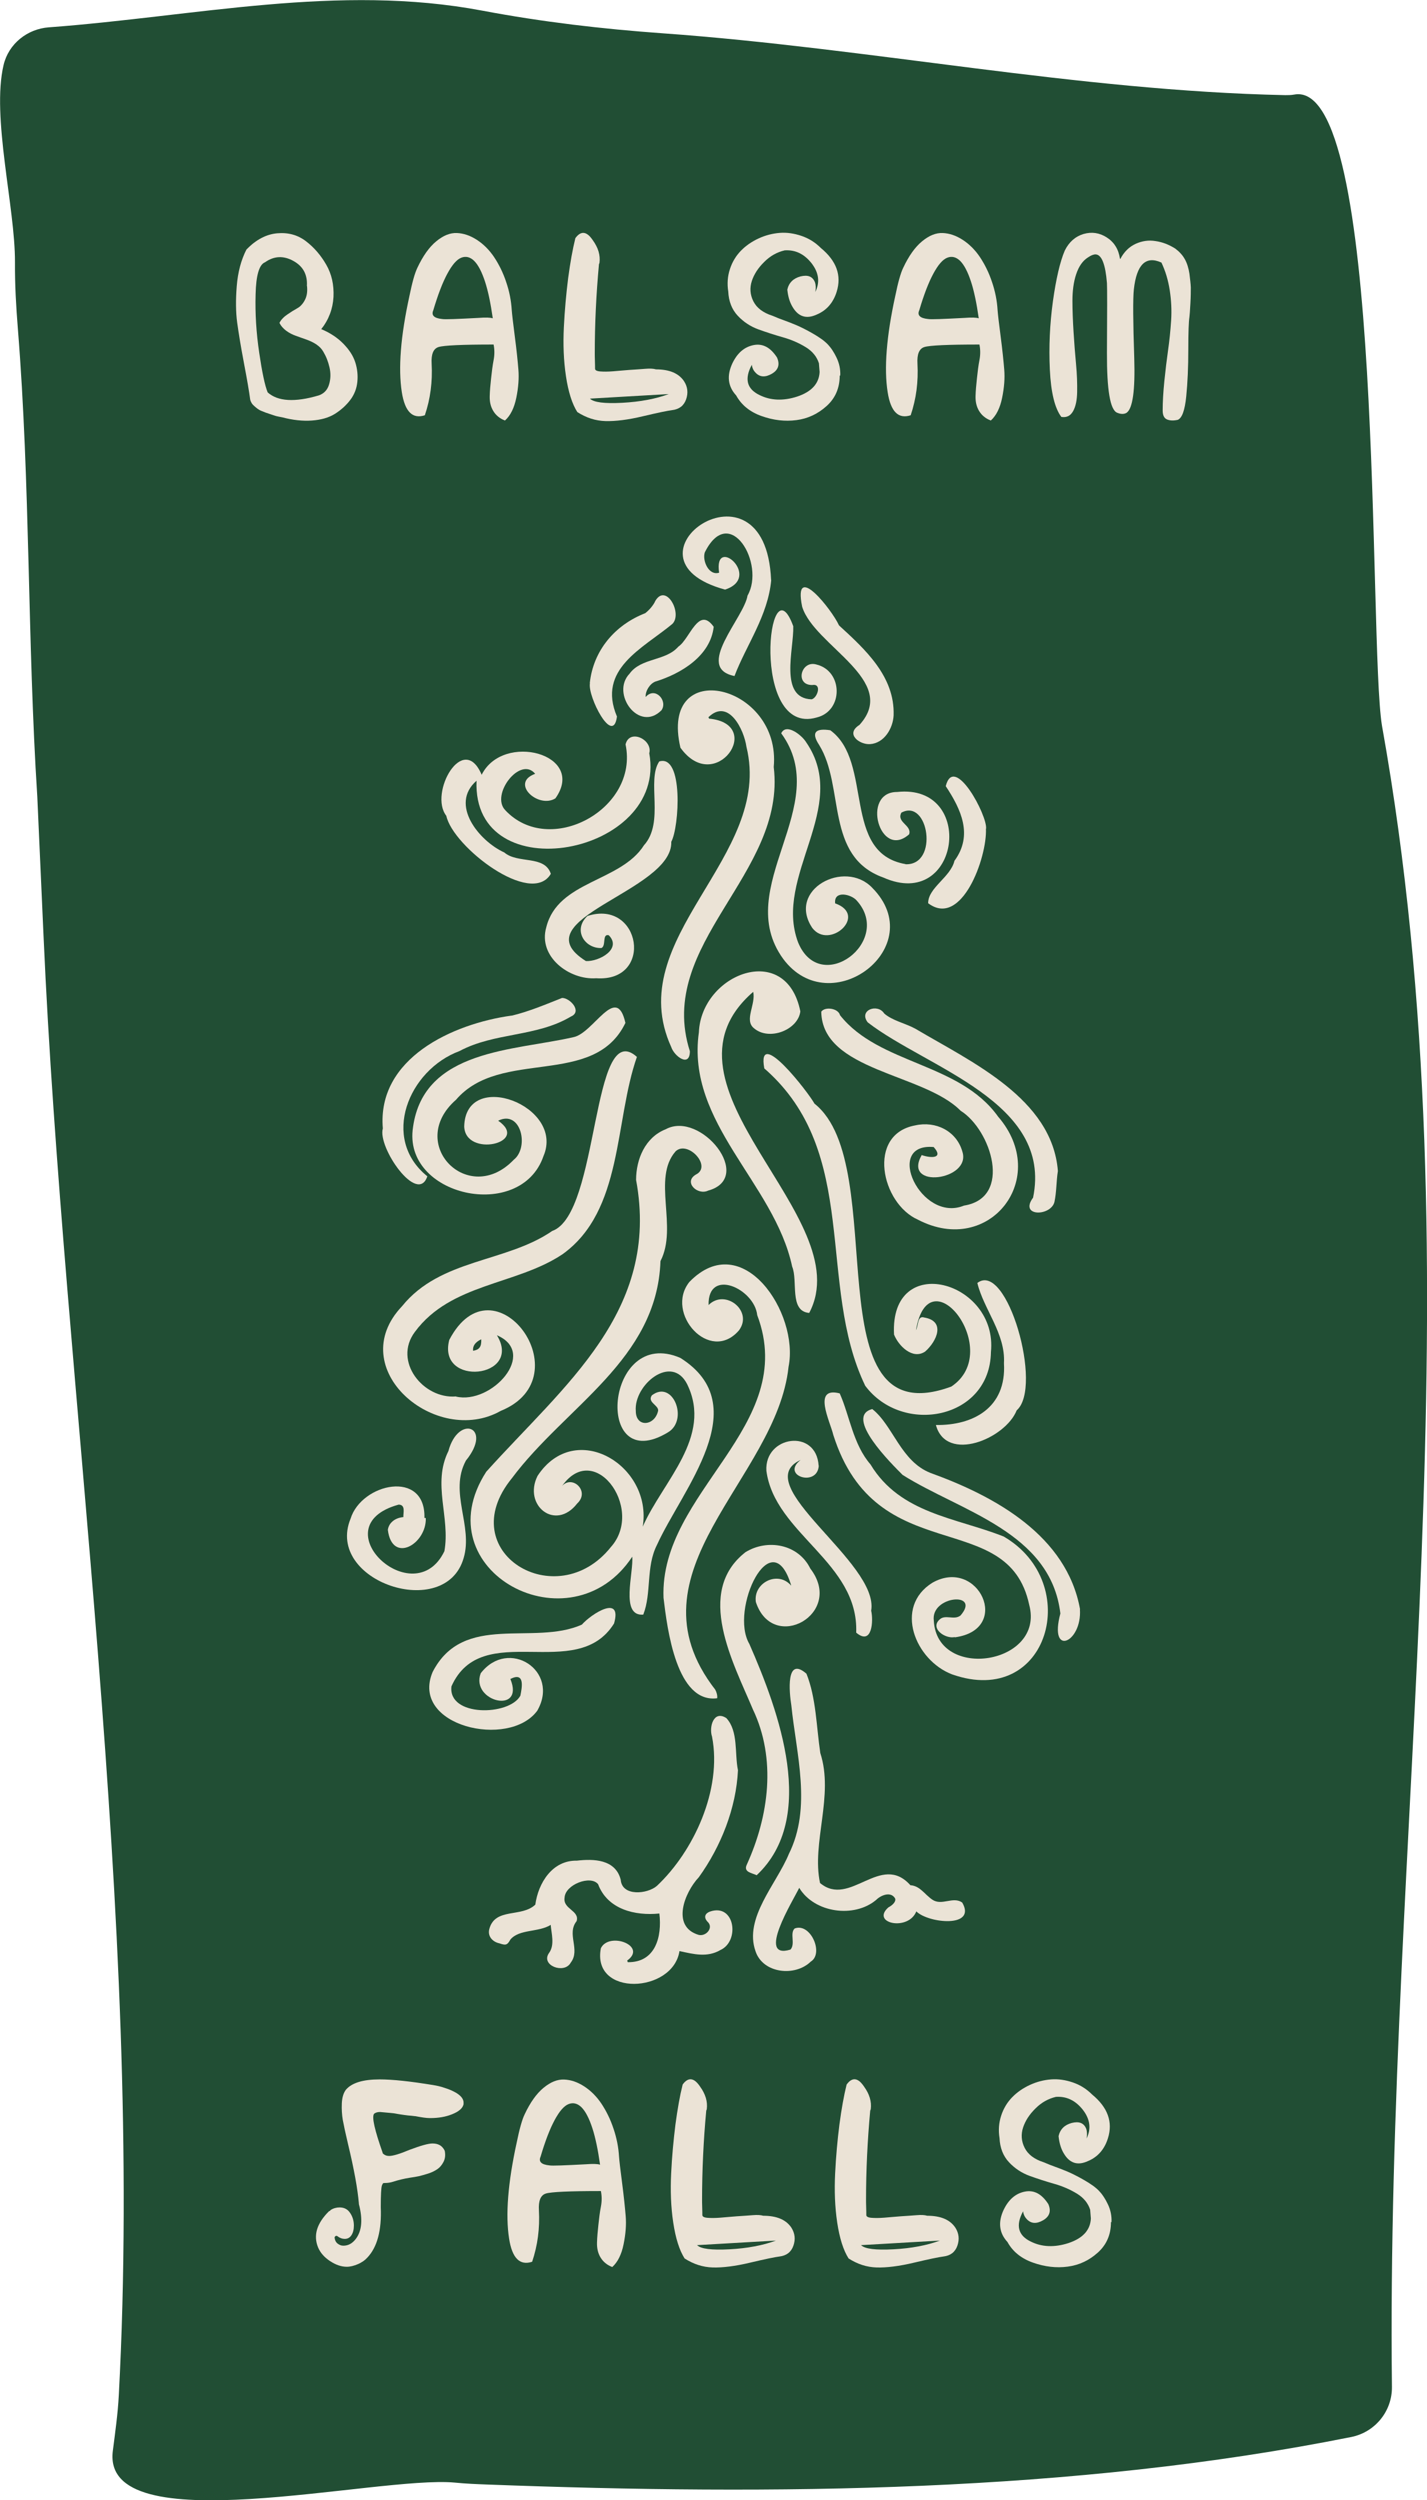 <?xml version="1.0" encoding="UTF-8"?>
<svg id="Layer_2" data-name="Layer 2" xmlns="http://www.w3.org/2000/svg" viewBox="0 0 102.95 180.26">
  <defs>
    <style>
      .cls-1 {
        fill: #214e34;
      }

      .cls-2 {
        fill: #ebe3d6;
      }
    </style>
  </defs>
  <g id="Layer_1-2" data-name="Layer 1">
    <g>
      <path class="cls-1" d="M2.69,57.43c-.72-11.23-.5-22.5-1.4-33.71-.13-1.6-.22-3.2-.21-4.81.02-3.94-1.71-10.49-.82-14.23.36-1.52,1.71-2.6,3.27-2.71,10.62-.79,20.87-3.17,31.28-1.2,4.29.81,8.64,1.32,12.99,1.63,15.03,1.08,29.9,4.14,44.92,4.46.21,0,.43,0,.64-.04,6.56-1.26,5.35,39.39,6.34,45.49-.13,0,.13,0,0,0,7.13,39.81.25,79.79.72,119.78.02,1.75-1.21,3.26-2.92,3.61-20.13,4.03-41.67,4.21-62.33,3.43-.79-.03-1.58-.06-2.36-.14-5.64-.52-25.54,4.44-24.67-2.29.17-1.33.36-2.66.43-4,1.84-34.42-3.99-72.45-5.43-105.24"/>
      <g>
        <g>
          <path class="cls-2" d="M45.63,112.21c-4.44,6.78-15.17,1.05-10.55-6.1,5.63-6.26,12.56-11.57,10.81-21.04,0-1.5.66-3.07,2.13-3.65,2.53-1.38,6.45,3.49,3.07,4.42-.77.37-1.81-.62-.88-1.16,1.19-.59-.6-2.5-1.47-1.67-1.71,1.95.18,5.46-1.09,7.91-.25,7.13-6.84,10.46-10.73,15.67-4.32,5.31,3.23,9.87,7.15,4.95,2.52-2.81-1.39-8.07-3.74-4.06.66-1.44,2.36-.05,1.31.92-1.57,2.02-3.92.14-2.86-1.99,2.71-4.12,8.31-.76,7.59,3.66,1.43-3.26,5.06-6.46,3.21-10.26-1.12-2.24-3.87.04-3.71,1.92,0,1.19,1.31,1.09,1.59.06.18-.45-.81-.66-.43-1.19,1.52-1.16,2.67,1.78,1.16,2.67-5.4,3.27-4.54-7.71.89-5.37,5.49,3.45.13,9.48-1.69,13.5-.8,1.58-.37,3.43-.98,5.01-1.7.15-.67-3.06-.8-4.21Z"/>
          <path class="cls-2" d="M32.9,100.69c2.56.6,5.94-3.14,2.95-4.42,1.89,3.1-4.32,3.76-3.44.34,3.21-6.15,9.75,2.66,3.72,5.11-4.67,2.64-11.41-3.04-7.12-7.55,2.77-3.43,7.5-3.13,10.83-5.42,3.44-1.22,2.8-15.51,6.11-12.55-1.63,4.64-.98,11.09-5.37,14.23-3.34,2.23-8.05,2.08-10.65,5.6-1.59,2.12.61,4.85,2.97,4.65ZM34.72,96.56c-.43.2-.63.48-.59.83.46-.08.61-.29.59-.83Z"/>
          <path class="cls-2" d="M49.02,140.67c-.47,3.05-6.35,3.32-5.67-.21.6-1.21,3.37-.17,1.9.89.01.04.03.08.04.12,2,.03,2.48-1.84,2.28-3.51-1.76.18-3.74-.3-4.42-2.11-.53-.68-2.38.02-2.42.97-.13.83,1.1.92.87,1.69-.75.93.3,2.06-.43,3-.46.84-2.21.19-1.55-.72.41-.57.16-1.4.11-2.01-.88.55-2.27.29-2.91,1.06-.23.42-.35.42-.79.27-.49-.1-.87-.51-.73-1.03.42-1.57,2.32-.81,3.32-1.76.21-1.56,1.23-3.21,3-3.17,1.19-.14,2.78-.11,3.16,1.37.09,1.23,1.93,1.04,2.61.45,2.64-2.48,4.72-6.92,3.98-10.76-.23-.67.1-1.94,1.03-1.34.88.94.59,2.56.84,3.76-.13,2.74-1.23,5.5-2.82,7.71-1.03,1.09-2.02,3.56-.02,4.16.55.14,1.13-.55.62-.97-.25-.3-.17-.57.2-.71,1.8-.62,2.18,2.14.74,2.78-.93.54-1.9.3-2.93.07Z"/>
          <path class="cls-2" d="M51.12,94.09c1.2-1.2,3.24.43,2.19,1.83-2.1,2.43-5.38-1.25-3.57-3.5,3.83-3.93,7.93,2.26,7.15,6.12-.86,8.14-11.91,14.75-5.29,23.28.1.18.17.43.14.62-2.93.38-3.6-4.97-3.87-7.24-.3-7.66,9.79-12.35,6.76-20.38-.2-1.91-3.57-3.45-3.51-.73Z"/>
          <path class="cls-2" d="M66.08,95.91c.19-.36.1-1.08.6-.92,1.55.26.92,1.7.07,2.45-.91.62-1.93-.41-2.25-1.22-.32-6.04,7.51-3.87,6.99,1.26-.07,4.85-6.38,6.03-9.07,2.43-3.53-7.34-.3-16.8-7.28-22.88-.57-3.11,3.18,1.73,3.62,2.54,5.65,4.48-.31,24.14,9.87,20.4,3.86-2.56-1.62-9.65-2.55-4.05Z"/>
          <path class="cls-2" d="M51.15,51.81c4.08.39.45,5.59-2.06,2.1-1.57-6.67,7.29-4.58,6.73,1.39.93,7.73-8.54,12.7-6.05,20.49,0,1.2-1.12.37-1.34-.29-3.62-7.92,7.39-13.69,5.42-21.66-.17-1.24-1.3-3.53-2.74-2.13.02.04.03.07.05.11Z"/>
          <path class="cls-2" d="M68.88,118.03c-.68.15-1.78-.61-1.12-1.24.41-.44,1.07.06,1.54-.32,1.5-1.74-2.18-1.43-1.93.38.23,4.38,8.04,3.15,6.88-1.15-1.52-7.13-11.03-2.46-14.13-12.24-.24-1-1.53-3.51.46-3,.71,1.58.96,3.67,2.22,5.12,2.15,3.56,6.15,3.83,9.61,5.2,5.75,3.34,3.25,12.39-3.72,9.94-2.66-1.01-4.23-4.86-1.42-6.61,3.31-1.87,5.78,3.38,1.61,3.94,0-.03,0,.03,0,0Z"/>
          <path class="cls-2" d="M66.11,137.8c-.57,1.46-3.31.87-2.02-.28.35-.18.58-.46.48-.66-.32-.52-1.03-.21-1.36.12-1.58,1.33-4.46.94-5.55-.87-.45.93-3.12,5.21-.63,4.45.37-.42-.07-1.17.3-1.52,1.14-.44,2.13,1.8,1.16,2.39-1.13,1.1-3.44.86-3.98-.74-.86-2.41,1.51-4.85,2.4-7.02,1.67-3.35.54-7.19.18-10.72-.15-.92-.41-3.59,1.09-2.28.7,1.73.72,3.85,1,5.72,1,3.08-.64,6.47-.02,9.37,2.16,1.81,4.37-2.24,6.52.16.7.05,1,.64,1.58,1.04.69.47,1.49-.26,2.16.21,1.06,1.85-2.44,1.5-3.31.64Z"/>
          <path class="cls-2" d="M35.94,80.8c2.33,1.61-2.36,2.69-2.45.42.09-4.19,7.28-1.51,5.72,2.13-1.64,4.79-10.21,2.9-9.41-2.1.79-5.61,7.31-5.49,11.56-6.47,1.46-.27,3.11-3.93,3.76-1.03-2.27,4.71-9,1.79-12.22,5.54-3.62,3.17.89,7.74,4.16,4.33,1.14-.89.53-3.63-1.12-2.82Z"/>
          <path class="cls-2" d="M66.5,83.28c.67.23,1.6.25.86-.58-3.63-.32-.92,5.5,2.19,4.22,3.52-.56,1.96-5.46-.25-6.84-2.66-2.7-9.99-2.85-10.05-7.14.28-.39,1.23-.24,1.35.25,2.82,3.57,8.61,3.4,11.41,7.32,3.81,4.41-.61,10.12-5.78,7.43-2.66-1.17-3.71-6.15-.21-6.8,1.48-.34,2.99.4,3.41,1.89.67,2.08-4.36,2.74-2.93.24Z"/>
          <path class="cls-2" d="M34.38,56.29c-1.97,1.71.19,4.35,2,5.17.98.84,2.91.17,3.36,1.54-1.42,2.41-7.08-1.97-7.54-4.18-1.28-1.64,1.22-6.09,2.55-2.96,1.54-3.1,7.59-1.5,5.32,1.7-1.24.77-3.3-1.11-1.46-1.77-1.07-1.31-3.24,1.5-2.16,2.62,3.19,3.42,9.66-.07,8.68-4.74.28-1.16,1.98-.34,1.71.64,1.35,7.34-12.79,10-12.46,1.98Z"/>
          <path class="cls-2" d="M57.08,114.31c-1.41-4.71-4.47,1.75-3.02,4.21,2.15,4.9,4.94,12.54.53,16.68-.35-.17-.98-.22-.71-.77,1.59-3.5,2.14-7.61.44-11.18-1.42-3.38-4.21-8.47-.54-11.34,1.59-.98,3.81-.59,4.68,1.18,2.5,3.26-2.71,6.14-3.93,2.41-.2-1.38,1.58-2.29,2.54-1.19Z"/>
          <path class="cls-2" d="M54.34,71.51c-7.88,6.82,7.71,16.22,4.04,23.15-1.46-.12-.8-2.31-1.23-3.34-1.28-6.02-7.66-10.33-6.73-16.89.17-4.22,6.3-6.61,7.32-1.51-.17,1.35-2.27,2.15-3.35,1.21-.72-.58.15-1.72-.05-2.62Z"/>
          <path class="cls-2" d="M60.25,65.13c2.4.85-.42,3.39-1.65,1.77-1.84-2.76,2.33-4.97,4.32-2.9,4.22,4.25-3,9.74-6.42,5.13-3.75-5.16,3.68-11.05-.14-16.26.36-.77,1.51.15,1.81.66,3.2,4.66-2.4,9.63-.59,14.42,1.61,3.89,6.88-.08,4.23-3.02-.39-.46-1.66-.76-1.56.19Z"/>
          <path class="cls-2" d="M42.38,66.04c3.86-1.24,4.82,4.78.63,4.49-1.95.14-4.21-1.57-3.6-3.67.83-3.37,5.36-3.26,7.05-5.92,1.5-1.66.17-4.65,1.1-6.04,1.76-.54,1.45,4.72.87,5.79.12,3.59-11.01,5.56-6.16,8.6.96.05,2.62-.88,1.65-1.86-.5-.13-.17.76-.53.92-1.19.05-2.09-1.29-1.01-2.31Z"/>
          <path class="cls-2" d="M36.82,121.05c1.06,2.59-2.9,1.64-2.14-.41,2-2.59,5.74-.18,4.08,2.7-2.03,2.76-9.19,1.12-7.55-2.79,2.22-4.33,7.29-1.86,10.77-3.42.69-.78,2.93-2.21,2.32-.08-2.7,4.34-9.52-.39-11.73,4.53-.27,2.21,4.16,2.14,4.97.68.12-.59.35-1.75-.72-1.21Z"/>
          <path class="cls-2" d="M30.72,109.46c.05,1.87-2.43,3.32-2.74.84.08-.56.59-.88,1.12-.92-.01-.34.17-.89-.34-.9-5.69,1.57,1.11,7.9,3.3,3.36.44-2.43-.89-4.85.29-7.22.71-2.67,3.25-1.76,1.26.69-1.23,2.29.53,4.7-.16,7.02-1.31,4.59-10.01,1.68-8.16-2.83.79-2.57,5.43-3.58,5.33-.06.03,0,.07,0,.1.01Z"/>
          <path class="cls-2" d="M65.33,62.31c2.42.09,1.66-4.78-.3-3.72-.38.7.77.9.56,1.56-2.12,1.88-3.49-3.05-.87-3.05,5.72-.62,4.55,8.63-.99,6.17-4.24-1.52-2.76-6.55-4.64-9.57-.62-.95-.19-1.2.81-1.05,3.14,2.28.8,8.85,5.43,9.65Z"/>
          <path class="cls-2" d="M36.91,73.23c1.25-.3,2.45-.81,3.64-1.28.57-.01,1.48.98.64,1.34-2.5,1.49-5.5,1.13-8.04,2.49-3.67,1.36-5.71,6.3-2.32,9.03-.7,2.1-3.61-2.09-3.21-3.45-.43-5.05,5.02-7.55,9.3-8.14.01.05-.01-.05,0,0Z"/>
          <path class="cls-2" d="M76.32,84.43c-.12.75-.09,1.5-.25,2.24-.28,1.04-2.56,1.06-1.54-.32,1.43-6.91-7.68-9.35-11.93-12.64-.67-.88.71-1.39,1.19-.64.59.52,1.54.71,2.25,1.1,4.03,2.39,9.87,5.03,10.28,10.25.04,0-.04,0,0,0Z"/>
          <path class="cls-2" d="M77.91,116.03c.16,2.4-2.26,3.48-1.41.3-.7-5.89-7.21-7.36-11.38-9.99-.82-.82-4.25-4.21-2.19-4.75,1.51,1.19,2.05,3.77,4.21,4.61,4.62,1.67,9.82,4.5,10.78,9.83Z"/>
          <path class="cls-2" d="M55.64,41.81c-.23,2.59-1.81,4.71-2.65,6.93-2.93-.58.69-4.19.94-5.8,1.31-2.28-1.29-6.71-3.08-3.12-.2.59.28,1.71,1.03,1.47-.42-2.78,3.15.32.43,1.22-8.31-2.26,2.92-10.23,3.32-.69Z"/>
          <path class="cls-2" d="M59.07,105.67c-.09,1.58-2.78.73-1.31-.41-3.86,1.77,5.69,7.39,5.09,10.87.17.73.07,2.55-1.08,1.58.19-5.07-5.88-7.12-6.48-11.67-.15-2.52,3.6-3.08,3.77-.37Z"/>
          <path class="cls-2" d="M72.43,98.28c.12-2.14-1.46-3.87-1.92-5.78,2.13-1.64,4.76,7.52,2.84,9.18-.81,2.05-5.08,3.82-5.83,1.06,2.67.04,5.1-1.23,4.91-4.45Z"/>
          <path class="cls-2" d="M64.47,51.58c-.05.93-.67,2-1.7,2.07-.76.05-1.81-.73-.77-1.38,2.93-3.21-3.27-5.7-4.13-8.53-.68-3.36,2.17.25,2.66,1.35,1.89,1.73,4.03,3.68,3.94,6.48Z"/>
          <path class="cls-2" d="M42.55,49.25c.25-2.35,1.81-4.19,4-5.04.28-.22.58-.55.73-.89.78-1.31,1.99.93,1.22,1.67-2.14,1.77-5.44,3.25-3.99,6.67-.28,2.17-2.13-1.46-1.95-2.4Z"/>
          <path class="cls-2" d="M57.23,45.16c.05,1.64-1.05,5.18,1.32,5.26.41-.08.78-1.16.05-1.03-1.28.01-.81-1.81.3-1.48,1.92.46,1.97,3.34.02,3.82-4.83,1.4-3.51-11.56-1.69-6.58Z"/>
          <path class="cls-2" d="M71.13,59.75c.09,2.08-1.76,7.19-4.17,5.37,0-1.13,1.61-1.86,1.9-3.06,1.36-1.85.47-3.72-.63-5.38.6-2.38,3.01,2.1,2.91,3.07Z"/>
          <path class="cls-2" d="M46.58,50.25c.69-.78,1.62.28,1.14.96-1.62,1.63-3.68-1.21-2.3-2.64.84-1.16,2.6-.89,3.52-1.95.83-.55,1.45-2.97,2.55-1.43-.23,2.1-2.35,3.38-4.21,3.95-.39.15-.73.67-.7,1.12Z"/>
        </g>
        <g>
          <path class="cls-2" d="M23.18,23.73c.64.27,1.17.62,1.59,1.05s.71.87.86,1.34.2.94.15,1.42-.22.92-.52,1.31-.67.72-1.1.99-.99.43-1.65.48-1.38-.03-2.14-.23c-.02,0-.1-.02-.26-.05s-.26-.06-.31-.08-.15-.05-.3-.1-.25-.08-.33-.11-.17-.07-.3-.12-.22-.11-.29-.16-.14-.11-.22-.18-.15-.14-.2-.22-.09-.17-.11-.26c-.07-.55-.22-1.42-.45-2.63-.23-1.21-.39-2.19-.49-2.93-.1-.75-.11-1.62-.03-2.62.08-1,.31-1.88.7-2.64.69-.71,1.43-1.1,2.22-1.17.79-.07,1.48.12,2.07.57.59.45,1.08,1.02,1.47,1.7s.56,1.45.52,2.32c-.05.86-.34,1.64-.89,2.33ZM22.14,20.62c.05-.82-.27-1.42-.98-1.81-.71-.39-1.39-.36-2.04.1-.42.16-.65.94-.68,2.32-.04,1.38.05,2.78.26,4.2.21,1.42.41,2.37.61,2.86.73.65,1.95.73,3.68.22.38-.13.63-.39.75-.79s.13-.81.03-1.24-.25-.8-.45-1.13c-.11-.2-.28-.37-.5-.52s-.47-.26-.72-.35l-.76-.27c-.25-.09-.49-.21-.7-.37s-.37-.34-.48-.56c.11-.22.3-.42.56-.6.26-.18.5-.33.72-.45.22-.12.4-.31.55-.59s.2-.61.16-1.01Z"/>
          <path class="cls-2" d="M35.61,24.84c-2.27,0-3.59.06-3.97.18s-.54.52-.5,1.21c.07,1.29-.09,2.53-.49,3.71-.89.29-1.44-.26-1.66-1.66-.27-1.71-.09-4.03.55-6.95.2-.98.39-1.65.57-2.02.4-.85.85-1.49,1.36-1.91.51-.42,1-.62,1.49-.6.48.02.96.18,1.44.49.48.31.9.73,1.25,1.25.35.53.65,1.13.87,1.8.23.67.36,1.35.4,2.02.02.27.09.9.22,1.89.13.99.21,1.79.26,2.4s0,1.28-.15,2.02-.42,1.29-.82,1.65c-.38-.15-.66-.38-.85-.7s-.26-.67-.25-1.06.05-.82.1-1.28.1-.9.18-1.31.07-.79,0-1.13ZM35.55,22.94c-.15-1.05-.33-1.94-.56-2.64s-.49-1.2-.78-1.49c-.29-.28-.6-.36-.93-.23-.33.13-.66.51-1.01,1.16-.35.65-.68,1.52-1.01,2.63-.16.36.05.57.63.63.22.04,1.09,0,2.62-.08.53-.04.87-.03,1.04.03Z"/>
          <path class="cls-2" d="M43.21,19.07c-.2,2.16-.3,4.3-.3,6.41,0,.09,0,.27.01.55s.01.45.01.55c0,.11.12.18.37.2s.55.02.93-.01.77-.07,1.19-.1.8-.05,1.14-.08.6-.01.76.04c.98,0,1.66.29,2.04.87.25.4.3.83.14,1.29s-.5.72-1.01.78c-.31.04-1.01.18-2.1.44s-1.99.37-2.71.35-1.39-.24-2.03-.65c-.38-.6-.65-1.46-.82-2.59s-.21-2.31-.15-3.54c.06-1.24.17-2.41.31-3.53.15-1.12.32-2.08.52-2.88.4-.55.82-.5,1.25.14.4.55.56,1.09.49,1.64-.02.05-.04.1-.05.14ZM48.26,28.41l-5.7.33c.27.27,1.05.37,2.34.3s2.41-.28,3.35-.63Z"/>
          <path class="cls-2" d="M60.58,27.08c0,.89-.31,1.62-.94,2.19s-1.35.91-2.18,1.02-1.66.01-2.51-.29-1.46-.8-1.84-1.49c-.6-.65-.69-1.43-.27-2.32.36-.75.87-1.18,1.53-1.31s1.22.17,1.69.9c.22.51.09.9-.38,1.17s-.86.25-1.17-.08c-.15-.15-.24-.34-.27-.57-.55,1.02-.36,1.74.55,2.18.8.4,1.71.44,2.73.11,1.04-.35,1.57-.94,1.61-1.77l-.05-.63c-.15-.47-.46-.86-.95-1.16s-1.04-.54-1.64-.71-1.19-.36-1.77-.57-1.08-.54-1.5-.99c-.42-.45-.65-1.04-.68-1.74-.09-.56-.05-1.1.12-1.62s.44-.96.79-1.32c.35-.36.78-.66,1.28-.89.5-.23,1.01-.36,1.53-.4.52-.04,1.04.04,1.57.22.53.18.99.47,1.39.87,1.13.93,1.51,1.98,1.14,3.16-.25.8-.74,1.35-1.44,1.64-.76.35-1.35.15-1.77-.6-.18-.31-.3-.71-.35-1.2.11-.49.43-.81.95-.95.53-.13.87,0,1.04.41.07.2.08.44.03.71.35-.71.25-1.4-.27-2.07-.53-.67-1.17-.98-1.94-.93-.55.13-1.04.4-1.47.83-.44.43-.74.89-.9,1.38s-.13.98.11,1.46c.24.48.7.83,1.39,1.05.09.04.25.1.46.19.55.2.97.36,1.27.49s.69.32,1.16.59.83.52,1.08.78.46.58.65.98.28.83.26,1.28Z"/>
          <path class="cls-2" d="M70.66,24.84c-2.27,0-3.59.06-3.97.18s-.54.52-.5,1.21c.07,1.29-.09,2.53-.49,3.71-.89.29-1.44-.26-1.66-1.66-.27-1.71-.09-4.03.55-6.95.2-.98.39-1.65.57-2.02.4-.85.85-1.49,1.36-1.91.51-.42,1-.62,1.49-.6.48.02.96.18,1.44.49.48.31.9.73,1.25,1.25.35.53.65,1.13.87,1.8.23.67.36,1.35.4,2.02.02.27.09.9.22,1.89.13.99.21,1.79.26,2.4s0,1.28-.15,2.02-.42,1.29-.82,1.65c-.38-.15-.66-.38-.85-.7s-.26-.67-.25-1.06.05-.82.1-1.28.1-.9.18-1.31.07-.79,0-1.13ZM70.61,22.94c-.15-1.05-.33-1.94-.56-2.64s-.49-1.2-.78-1.49c-.29-.28-.6-.36-.93-.23-.33.13-.66.51-1.01,1.16-.35.65-.68,1.52-1.01,2.63-.16.36.05.57.63.63.22.04,1.09,0,2.62-.08.53-.04.87-.03,1.04.03Z"/>
          <path class="cls-2" d="M80.83,18.66c.27-.51.64-.87,1.1-1.08.46-.21.94-.28,1.43-.2.49.07.97.25,1.44.55.29.22.52.47.68.76.16.29.27.64.33,1.04.05.4.09.73.1.99,0,.26,0,.65-.03,1.16-.03.51-.05.84-.07.98-.05.31-.08,1.09-.08,2.34s-.05,2.38-.15,3.38c-.1,1-.3,1.56-.61,1.69-.31.07-.57.06-.78-.03s-.31-.31-.31-.65c0-.6.04-1.3.12-2.1s.17-1.54.27-2.24.17-1.4.22-2.14.01-1.46-.1-2.18c-.11-.72-.31-1.39-.6-2-1.13-.51-1.79.14-1.99,1.94-.07.65-.06,2.31.03,4.96.07,2.31-.11,3.62-.55,3.93-.18.11-.41.11-.68,0-.51-.2-.75-1.64-.74-4.33.02-2.98.02-4.65,0-5.02-.11-1.36-.38-2.05-.82-2.07-.15,0-.33.07-.55.22-.38.24-.66.64-.85,1.21s-.27,1.21-.27,1.91.03,1.45.08,2.25.11,1.57.18,2.32.09,1.41.08,2-.1,1.05-.29,1.39-.46.48-.85.42c-.47-.62-.75-1.75-.83-3.41s0-3.29.22-4.92c.23-1.63.51-2.85.86-3.67.31-.62.76-1.01,1.35-1.19.59-.17,1.15-.09,1.68.25.53.34.85.85.95,1.54Z"/>
        </g>
        <g>
          <path class="cls-2" d="M33.45,151.68c-.05.31-.34.56-.85.76-.45.18-.97.27-1.55.27h-.05c-.24,0-.58-.05-1.04-.14h-.03c-.16-.02-.33-.04-.49-.05-.16-.02-.34-.04-.52-.07s-.32-.05-.41-.07c-.07-.02-.44-.05-1.09-.11-.2,0-.35.05-.44.14-.16.24.05,1.17.63,2.81v.03c.13.13.28.19.46.19.29,0,.78-.15,1.47-.44.82-.31,1.37-.46,1.66-.46.4,0,.68.15.85.46.04.07.05.13.05.16.04.27,0,.51-.11.72-.11.21-.25.38-.42.5s-.4.24-.68.33-.51.15-.68.19-.39.07-.64.11c-.44.07-.85.17-1.25.3-.16.05-.35.08-.55.08-.07,0-.12,0-.14.03s-.05.07-.08.16c-.05.16-.08.68-.08,1.55.07,1.67-.25,2.89-.98,3.65-.16.18-.39.34-.67.46s-.55.19-.8.19c-.4,0-.8-.14-1.21-.41s-.7-.6-.86-.98c-.36-.87-.1-1.74.79-2.62.02,0,.04,0,.07-.03s.04-.04.04-.05c.2-.13.42-.19.65-.19.33,0,.58.13.76.4s.27.57.27.91c0,.29-.06.52-.18.7s-.28.26-.48.26c-.18,0-.35-.06-.52-.19-.02-.02-.04-.03-.05-.03-.05,0-.09,0-.11.03-.04.04-.05.06-.05.08v.03c.02.18.09.32.22.42s.26.15.41.15c.35,0,.65-.16.9-.49.44-.58.51-1.42.22-2.51v-.05c-.09-1.05-.35-2.49-.79-4.31-.18-.76-.3-1.33-.37-1.7-.06-.37-.09-.77-.07-1.2.02-.43.12-.76.3-.99.42-.49,1.23-.74,2.43-.74.93,0,2.22.14,3.87.41.29.05.5.1.63.14,1.09.33,1.61.73,1.55,1.2Z"/>
          <path class="cls-2" d="M43.35,157.97c-2.27,0-3.59.06-3.97.18s-.54.52-.5,1.21c.07,1.29-.09,2.53-.49,3.71-.89.29-1.44-.26-1.66-1.66-.27-1.71-.09-4.03.55-6.95.2-.98.39-1.65.57-2.02.4-.85.85-1.49,1.36-1.91.51-.42,1-.62,1.49-.6.48.02.96.18,1.44.49.48.31.9.73,1.25,1.25.35.53.65,1.13.87,1.8.23.67.36,1.35.4,2.02.02.27.09.9.22,1.89s.21,1.79.26,2.4,0,1.28-.15,2.02c-.15.74-.42,1.29-.82,1.65-.38-.15-.66-.38-.85-.7s-.26-.67-.25-1.06.05-.82.1-1.28.1-.9.18-1.31.07-.79,0-1.13ZM43.29,156.06c-.15-1.05-.33-1.94-.56-2.64s-.49-1.2-.78-1.49c-.29-.28-.6-.36-.93-.23-.33.13-.66.51-1.01,1.16-.35.65-.68,1.52-1.01,2.63-.16.36.05.57.63.63.22.04,1.09,0,2.62-.08.53-.04.87-.03,1.04.03Z"/>
          <path class="cls-2" d="M50.95,152.19c-.2,2.16-.3,4.3-.3,6.41,0,.09,0,.27.01.55s.01.45.01.55c0,.11.12.18.37.2s.55.02.93-.01.77-.07,1.19-.1.8-.05,1.14-.08.6-.01.76.04c.98,0,1.66.29,2.04.87.25.4.3.83.14,1.29s-.5.72-1.01.78c-.31.04-1.01.18-2.1.44s-1.99.37-2.71.35-1.39-.24-2.03-.65c-.38-.6-.65-1.46-.82-2.59s-.21-2.31-.15-3.54c.06-1.24.17-2.41.31-3.53.15-1.12.32-2.08.52-2.88.4-.55.82-.5,1.25.14.4.55.56,1.09.49,1.64-.02.05-.04.1-.05.14ZM55.99,161.54l-5.7.33c.27.27,1.05.37,2.34.3s2.41-.28,3.35-.63Z"/>
          <path class="cls-2" d="M62.78,152.19c-.2,2.16-.3,4.3-.3,6.41,0,.09,0,.27.01.55s.01.45.01.55c0,.11.12.18.37.2s.55.02.93-.01.77-.07,1.19-.1.8-.05,1.14-.08.6-.01.76.04c.98,0,1.66.29,2.04.87.25.4.3.83.14,1.29s-.5.72-1.01.78c-.31.04-1.01.18-2.1.44s-1.99.37-2.71.35-1.39-.24-2.03-.65c-.38-.6-.65-1.46-.82-2.59s-.21-2.31-.15-3.54c.06-1.24.17-2.41.31-3.53.15-1.12.32-2.08.52-2.88.4-.55.82-.5,1.25.14.4.55.56,1.09.49,1.64-.02.05-.04.1-.05.14ZM67.82,161.54l-5.7.33c.27.27,1.05.37,2.34.3s2.41-.28,3.35-.63Z"/>
          <path class="cls-2" d="M80.15,160.21c0,.89-.31,1.62-.94,2.19-.63.57-1.35.91-2.18,1.02s-1.66.01-2.51-.29-1.46-.8-1.84-1.49c-.6-.65-.69-1.43-.27-2.32.36-.75.87-1.18,1.53-1.31s1.22.17,1.69.9c.22.51.09.9-.38,1.17s-.86.25-1.17-.08c-.15-.15-.24-.34-.27-.57-.55,1.02-.36,1.74.55,2.18.8.4,1.71.44,2.73.11,1.04-.35,1.57-.94,1.61-1.77l-.05-.63c-.15-.47-.46-.86-.95-1.16s-1.04-.54-1.64-.71-1.19-.36-1.77-.57-1.08-.54-1.5-.99c-.42-.45-.65-1.04-.68-1.74-.09-.56-.05-1.1.12-1.62s.44-.96.79-1.32c.35-.36.78-.66,1.28-.89.5-.23,1.01-.36,1.53-.4.52-.04,1.04.04,1.57.22.53.18.99.47,1.39.87,1.13.93,1.51,1.98,1.14,3.16-.25.8-.74,1.35-1.44,1.64-.76.35-1.35.15-1.77-.6-.18-.31-.3-.71-.35-1.2.11-.49.43-.81.95-.95.53-.13.87,0,1.04.41.07.2.08.44.03.71.35-.71.25-1.4-.27-2.07-.53-.67-1.17-.98-1.94-.93-.55.13-1.04.4-1.47.83-.44.43-.74.89-.9,1.38s-.13.98.11,1.46c.24.48.7.83,1.39,1.05.09.04.25.1.46.19.55.2.97.36,1.27.49s.69.32,1.16.59.83.52,1.08.78.46.58.65.98.28.83.26,1.28Z"/>
        </g>
      </g>
    </g>
  </g>
</svg>